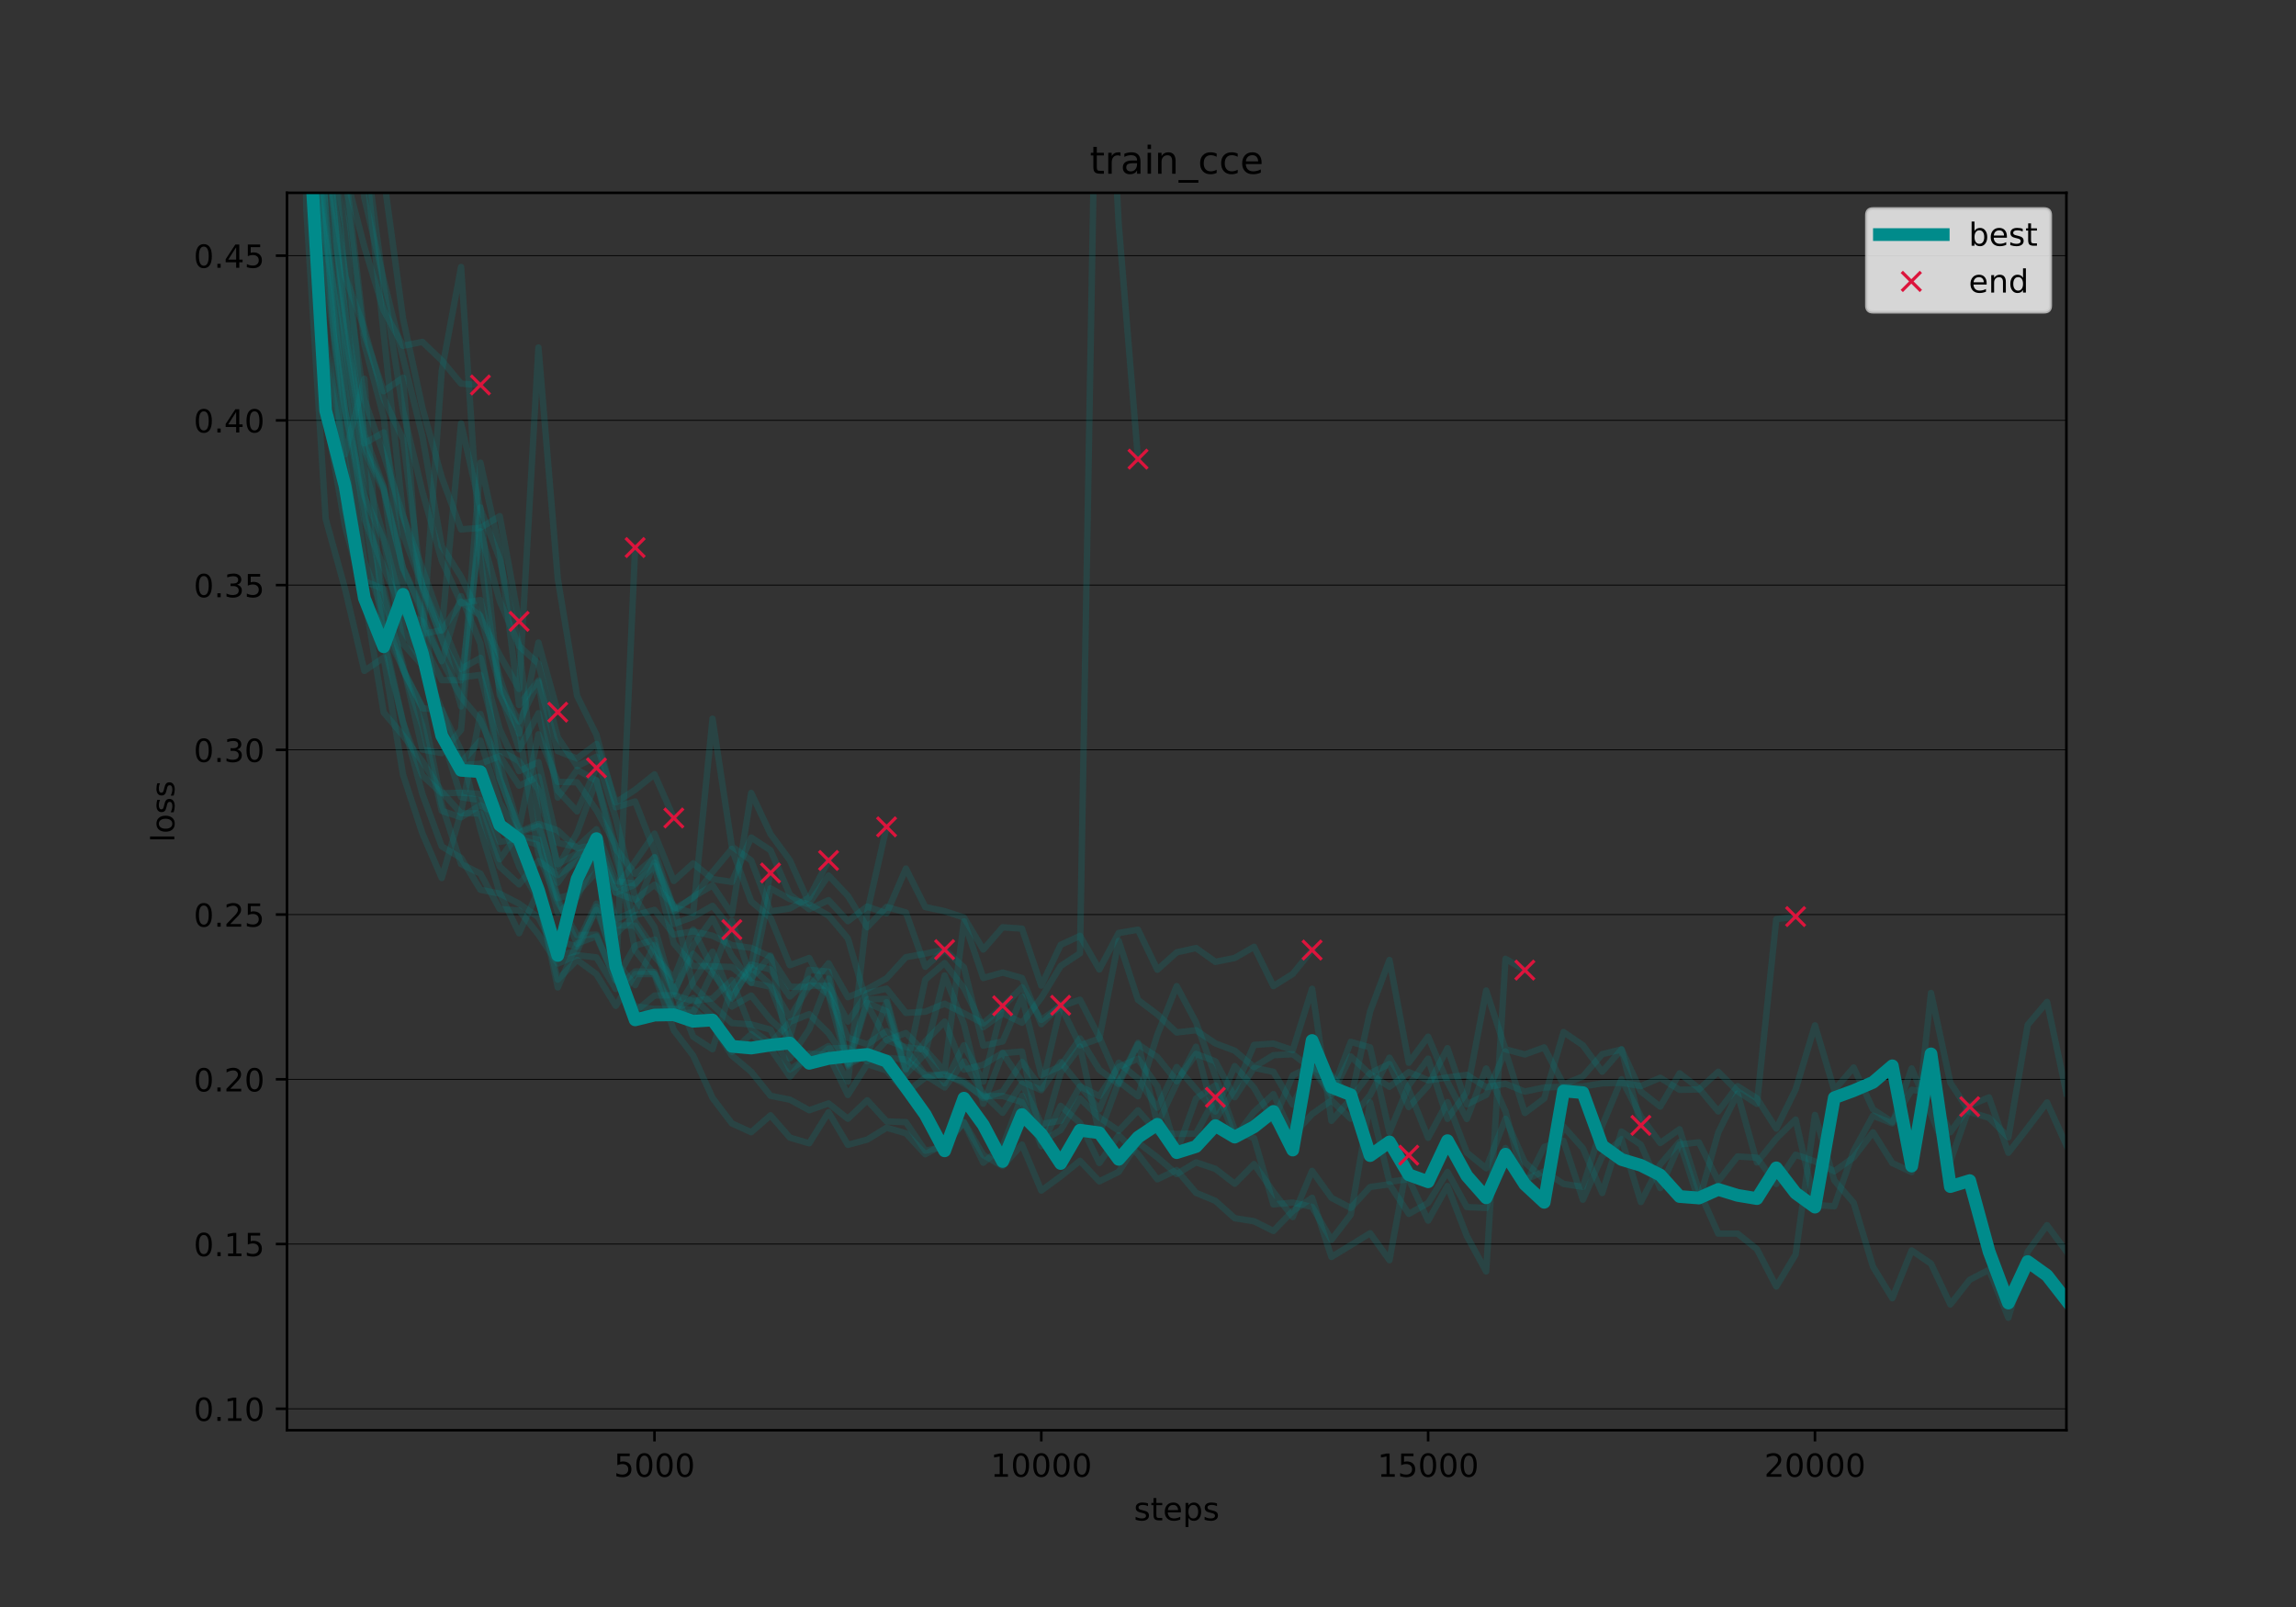 <?xml version="1.0" encoding="utf-8" standalone="no"?>
<!DOCTYPE svg PUBLIC "-//W3C//DTD SVG 1.1//EN"
  "http://www.w3.org/Graphics/SVG/1.1/DTD/svg11.dtd">
<!-- Created with matplotlib (https://matplotlib.org/) -->
<svg height="504pt" version="1.1" viewBox="0 0 720 504" width="720pt" xmlns="http://www.w3.org/2000/svg" xmlns:xlink="http://www.w3.org/1999/xlink">
 <rect x="0" y="0" width="720" height="504" fill="#333333" stroke="none"/>
 <defs>
  <style type="text/css">
*{stroke-linecap:butt;stroke-linejoin:round;}
  </style>
 </defs>
 <g id="figure_1">
  <g id="patch_1">
   <path d="M 0 504 
L 720 504 
L 720 0 
L 0 0 
z
" style="fill:none;"/>
  </g>
  <g id="axes_1">
   <g id="patch_2">
    <path d="M 90 448.56 
L 648 448.56 
L 648 60.48 
L 90 60.48 
z
" style="fill:none;"/>
   </g>
   <g id="matplotlib.axis_1">
    <g id="xtick_1">
     <g id="line2d_1">
      <defs>
       <path d="M 0 0 
L 0 3.5 
" id="mb1df49aee3" style="stroke:#000000;stroke-width:0.8;"/>
      </defs>
      <g>
       <use style="stroke:#000000;stroke-width:0.8;" x="205.239" xlink:href="#mb1df49aee3" y="448.56"/>
      </g>
     </g>
     <g id="text_1">
      <!-- 5000 -->
      <defs>
       <path d="M 10.797 72.906 
L 49.516 72.906 
L 49.516 64.594 
L 19.828 64.594 
L 19.828 46.734 
Q 21.969 47.469 24.109 47.828 
Q 26.266 48.188 28.422 48.188 
Q 40.625 48.188 47.75 41.5 
Q 54.891 34.812 54.891 23.391 
Q 54.891 11.625 47.562 5.094 
Q 40.234 -1.422 26.906 -1.422 
Q 22.312 -1.422 17.547 -0.641 
Q 12.797 0.141 7.719 1.703 
L 7.719 11.625 
Q 12.109 9.234 16.797 8.062 
Q 21.484 6.891 26.703 6.891 
Q 35.156 6.891 40.078 11.328 
Q 45.016 15.766 45.016 23.391 
Q 45.016 31 40.078 35.438 
Q 35.156 39.891 26.703 39.891 
Q 22.75 39.891 18.812 39.016 
Q 14.891 38.141 10.797 36.281 
z
" id="DejaVuSans-53"/>
       <path d="M 31.781 66.406 
Q 24.172 66.406 20.328 58.906 
Q 16.5 51.422 16.5 36.375 
Q 16.5 21.391 20.328 13.891 
Q 24.172 6.391 31.781 6.391 
Q 39.453 6.391 43.281 13.891 
Q 47.125 21.391 47.125 36.375 
Q 47.125 51.422 43.281 58.906 
Q 39.453 66.406 31.781 66.406 
z
M 31.781 74.219 
Q 44.047 74.219 50.516 64.516 
Q 56.984 54.828 56.984 36.375 
Q 56.984 17.969 50.516 8.266 
Q 44.047 -1.422 31.781 -1.422 
Q 19.531 -1.422 13.062 8.266 
Q 6.594 17.969 6.594 36.375 
Q 6.594 54.828 13.062 64.516 
Q 19.531 74.219 31.781 74.219 
z
" id="DejaVuSans-48"/>
      </defs>
      <g transform="translate(192.514 463.158)scale(0.1 -0.1)">
       <use xlink:href="#DejaVuSans-53"/>
       <use x="63.623" xlink:href="#DejaVuSans-48"/>
       <use x="127.246" xlink:href="#DejaVuSans-48"/>
       <use x="190.869" xlink:href="#DejaVuSans-48"/>
      </g>
     </g>
    </g>
    <g id="xtick_2">
     <g id="line2d_2">
      <g>
       <use style="stroke:#000000;stroke-width:0.8;" x="326.543" xlink:href="#mb1df49aee3" y="448.56"/>
      </g>
     </g>
     <g id="text_2">
      <!-- 10000 -->
      <defs>
       <path d="M 12.406 8.297 
L 28.516 8.297 
L 28.516 63.922 
L 10.984 60.406 
L 10.984 69.391 
L 28.422 72.906 
L 38.281 72.906 
L 38.281 8.297 
L 54.391 8.297 
L 54.391 0 
L 12.406 0 
z
" id="DejaVuSans-49"/>
      </defs>
      <g transform="translate(310.637 463.158)scale(0.1 -0.1)">
       <use xlink:href="#DejaVuSans-49"/>
       <use x="63.623" xlink:href="#DejaVuSans-48"/>
       <use x="127.246" xlink:href="#DejaVuSans-48"/>
       <use x="190.869" xlink:href="#DejaVuSans-48"/>
       <use x="254.492" xlink:href="#DejaVuSans-48"/>
      </g>
     </g>
    </g>
    <g id="xtick_3">
     <g id="line2d_3">
      <g>
       <use style="stroke:#000000;stroke-width:0.8;" x="447.848" xlink:href="#mb1df49aee3" y="448.56"/>
      </g>
     </g>
     <g id="text_3">
      <!-- 15000 -->
      <g transform="translate(431.942 463.158)scale(0.1 -0.1)">
       <use xlink:href="#DejaVuSans-49"/>
       <use x="63.623" xlink:href="#DejaVuSans-53"/>
       <use x="127.246" xlink:href="#DejaVuSans-48"/>
       <use x="190.869" xlink:href="#DejaVuSans-48"/>
       <use x="254.492" xlink:href="#DejaVuSans-48"/>
      </g>
     </g>
    </g>
    <g id="xtick_4">
     <g id="line2d_4">
      <g>
       <use style="stroke:#000000;stroke-width:0.8;" x="569.152" xlink:href="#mb1df49aee3" y="448.56"/>
      </g>
     </g>
     <g id="text_4">
      <!-- 20000 -->
      <defs>
       <path d="M 19.188 8.297 
L 53.609 8.297 
L 53.609 0 
L 7.328 0 
L 7.328 8.297 
Q 12.938 14.109 22.625 23.891 
Q 32.328 33.688 34.812 36.531 
Q 39.547 41.844 41.422 45.531 
Q 43.312 49.219 43.312 52.781 
Q 43.312 58.594 39.234 62.25 
Q 35.156 65.922 28.609 65.922 
Q 23.969 65.922 18.812 64.312 
Q 13.672 62.703 7.812 59.422 
L 7.812 69.391 
Q 13.766 71.781 18.938 73 
Q 24.125 74.219 28.422 74.219 
Q 39.75 74.219 46.484 68.547 
Q 53.219 62.891 53.219 53.422 
Q 53.219 48.922 51.531 44.891 
Q 49.859 40.875 45.406 35.406 
Q 44.188 33.984 37.641 27.219 
Q 31.109 20.453 19.188 8.297 
z
" id="DejaVuSans-50"/>
      </defs>
      <g transform="translate(553.246 463.158)scale(0.1 -0.1)">
       <use xlink:href="#DejaVuSans-50"/>
       <use x="63.623" xlink:href="#DejaVuSans-48"/>
       <use x="127.246" xlink:href="#DejaVuSans-48"/>
       <use x="190.869" xlink:href="#DejaVuSans-48"/>
       <use x="254.492" xlink:href="#DejaVuSans-48"/>
      </g>
     </g>
    </g>
    <g id="text_5">
     <!-- steps -->
     <defs>
      <path d="M 44.281 53.078 
L 44.281 44.578 
Q 40.484 46.531 36.375 47.5 
Q 32.281 48.484 27.875 48.484 
Q 21.188 48.484 17.844 46.438 
Q 14.5 44.391 14.5 40.281 
Q 14.5 37.156 16.891 35.375 
Q 19.281 33.594 26.516 31.984 
L 29.594 31.297 
Q 39.156 29.25 43.188 25.516 
Q 47.219 21.781 47.219 15.094 
Q 47.219 7.469 41.188 3.016 
Q 35.156 -1.422 24.609 -1.422 
Q 20.219 -1.422 15.453 -0.562 
Q 10.688 0.297 5.422 2 
L 5.422 11.281 
Q 10.406 8.688 15.234 7.391 
Q 20.062 6.109 24.812 6.109 
Q 31.156 6.109 34.562 8.281 
Q 37.984 10.453 37.984 14.406 
Q 37.984 18.062 35.516 20.016 
Q 33.062 21.969 24.703 23.781 
L 21.578 24.516 
Q 13.234 26.266 9.516 29.906 
Q 5.812 33.547 5.812 39.891 
Q 5.812 47.609 11.281 51.797 
Q 16.75 56 26.812 56 
Q 31.781 56 36.172 55.266 
Q 40.578 54.547 44.281 53.078 
z
" id="DejaVuSans-115"/>
      <path d="M 18.312 70.219 
L 18.312 54.688 
L 36.812 54.688 
L 36.812 47.703 
L 18.312 47.703 
L 18.312 18.016 
Q 18.312 11.328 20.141 9.422 
Q 21.969 7.516 27.594 7.516 
L 36.812 7.516 
L 36.812 0 
L 27.594 0 
Q 17.188 0 13.234 3.875 
Q 9.281 7.766 9.281 18.016 
L 9.281 47.703 
L 2.688 47.703 
L 2.688 54.688 
L 9.281 54.688 
L 9.281 70.219 
z
" id="DejaVuSans-116"/>
      <path d="M 56.203 29.594 
L 56.203 25.203 
L 14.891 25.203 
Q 15.484 15.922 20.484 11.062 
Q 25.484 6.203 34.422 6.203 
Q 39.594 6.203 44.453 7.469 
Q 49.312 8.734 54.109 11.281 
L 54.109 2.781 
Q 49.266 0.734 44.188 -0.344 
Q 39.109 -1.422 33.891 -1.422 
Q 20.797 -1.422 13.156 6.188 
Q 5.516 13.812 5.516 26.812 
Q 5.516 40.234 12.766 48.109 
Q 20.016 56 32.328 56 
Q 43.359 56 49.781 48.891 
Q 56.203 41.797 56.203 29.594 
z
M 47.219 32.234 
Q 47.125 39.594 43.094 43.984 
Q 39.062 48.391 32.422 48.391 
Q 24.906 48.391 20.391 44.141 
Q 15.875 39.891 15.188 32.172 
z
" id="DejaVuSans-101"/>
      <path d="M 18.109 8.203 
L 18.109 -20.797 
L 9.078 -20.797 
L 9.078 54.688 
L 18.109 54.688 
L 18.109 46.391 
Q 20.953 51.266 25.266 53.625 
Q 29.594 56 35.594 56 
Q 45.562 56 51.781 48.094 
Q 58.016 40.188 58.016 27.297 
Q 58.016 14.406 51.781 6.484 
Q 45.562 -1.422 35.594 -1.422 
Q 29.594 -1.422 25.266 0.953 
Q 20.953 3.328 18.109 8.203 
z
M 48.688 27.297 
Q 48.688 37.203 44.609 42.844 
Q 40.531 48.484 33.406 48.484 
Q 26.266 48.484 22.188 42.844 
Q 18.109 37.203 18.109 27.297 
Q 18.109 17.391 22.188 11.75 
Q 26.266 6.109 33.406 6.109 
Q 40.531 6.109 44.609 11.75 
Q 48.688 17.391 48.688 27.297 
z
" id="DejaVuSans-112"/>
     </defs>
     <g transform="translate(355.58 476.837)scale(0.1 -0.1)">
      <use xlink:href="#DejaVuSans-115"/>
      <use x="52.1" xlink:href="#DejaVuSans-116"/>
      <use x="91.309" xlink:href="#DejaVuSans-101"/>
      <use x="152.832" xlink:href="#DejaVuSans-112"/>
      <use x="216.309" xlink:href="#DejaVuSans-115"/>
     </g>
    </g>
   </g>
   <g id="matplotlib.axis_2">
    <g id="ytick_1">
     <g id="line2d_5">
      <path clip-path="url(#p9e7580be5f)" d="M 90 441.831 
L 648 441.831 
" style="fill:none;stroke:#000000;stroke-linecap:square;stroke-width:0.25;"/>
     </g>
     <g id="line2d_6">
      <defs>
       <path d="M 0 0 
L -3.5 0 
" id="mb78d040e56" style="stroke:#000000;stroke-width:0.8;"/>
      </defs>
      <g>
       <use style="stroke:#000000;stroke-width:0.8;" x="90" xlink:href="#mb78d040e56" y="441.831"/>
      </g>
     </g>
     <g id="text_6">
      <!-- 0.10 -->
      <defs>
       <path d="M 10.688 12.406 
L 21 12.406 
L 21 0 
L 10.688 0 
z
" id="DejaVuSans-46"/>
      </defs>
      <g transform="translate(60.734 445.63)scale(0.1 -0.1)">
       <use xlink:href="#DejaVuSans-48"/>
       <use x="63.623" xlink:href="#DejaVuSans-46"/>
       <use x="95.41" xlink:href="#DejaVuSans-49"/>
       <use x="159.033" xlink:href="#DejaVuSans-48"/>
      </g>
     </g>
    </g>
    <g id="ytick_2">
     <g id="line2d_7">
      <path clip-path="url(#p9e7580be5f)" d="M 90 390.166 
L 648 390.166 
" style="fill:none;stroke:#000000;stroke-linecap:square;stroke-width:0.25;"/>
     </g>
     <g id="line2d_8">
      <g>
       <use style="stroke:#000000;stroke-width:0.8;" x="90" xlink:href="#mb78d040e56" y="390.166"/>
      </g>
     </g>
     <g id="text_7">
      <!-- 0.15 -->
      <g transform="translate(60.734 393.965)scale(0.1 -0.1)">
       <use xlink:href="#DejaVuSans-48"/>
       <use x="63.623" xlink:href="#DejaVuSans-46"/>
       <use x="95.41" xlink:href="#DejaVuSans-49"/>
       <use x="159.033" xlink:href="#DejaVuSans-53"/>
      </g>
     </g>
    </g>
    <g id="ytick_3">
     <g id="line2d_9">
      <path clip-path="url(#p9e7580be5f)" d="M 90 338.501 
L 648 338.501 
" style="fill:none;stroke:#000000;stroke-linecap:square;stroke-width:0.25;"/>
     </g>
     <g id="line2d_10">
      <g>
       <use style="stroke:#000000;stroke-width:0.8;" x="90" xlink:href="#mb78d040e56" y="338.501"/>
      </g>
     </g>
     <g id="text_8">
      <!-- 0.20 -->
      <g transform="translate(60.734 342.3)scale(0.1 -0.1)">
       <use xlink:href="#DejaVuSans-48"/>
       <use x="63.623" xlink:href="#DejaVuSans-46"/>
       <use x="95.41" xlink:href="#DejaVuSans-50"/>
       <use x="159.033" xlink:href="#DejaVuSans-48"/>
      </g>
     </g>
    </g>
    <g id="ytick_4">
     <g id="line2d_11">
      <path clip-path="url(#p9e7580be5f)" d="M 90 286.836 
L 648 286.836 
" style="fill:none;stroke:#000000;stroke-linecap:square;stroke-width:0.25;"/>
     </g>
     <g id="line2d_12">
      <g>
       <use style="stroke:#000000;stroke-width:0.8;" x="90" xlink:href="#mb78d040e56" y="286.836"/>
      </g>
     </g>
     <g id="text_9">
      <!-- 0.25 -->
      <g transform="translate(60.734 290.636)scale(0.1 -0.1)">
       <use xlink:href="#DejaVuSans-48"/>
       <use x="63.623" xlink:href="#DejaVuSans-46"/>
       <use x="95.41" xlink:href="#DejaVuSans-50"/>
       <use x="159.033" xlink:href="#DejaVuSans-53"/>
      </g>
     </g>
    </g>
    <g id="ytick_5">
     <g id="line2d_13">
      <path clip-path="url(#p9e7580be5f)" d="M 90 235.171 
L 648 235.171 
" style="fill:none;stroke:#000000;stroke-linecap:square;stroke-width:0.25;"/>
     </g>
     <g id="line2d_14">
      <g>
       <use style="stroke:#000000;stroke-width:0.8;" x="90" xlink:href="#mb78d040e56" y="235.171"/>
      </g>
     </g>
     <g id="text_10">
      <!-- 0.30 -->
      <defs>
       <path d="M 40.578 39.312 
Q 47.656 37.797 51.625 33 
Q 55.609 28.219 55.609 21.188 
Q 55.609 10.406 48.188 4.484 
Q 40.766 -1.422 27.094 -1.422 
Q 22.516 -1.422 17.656 -0.516 
Q 12.797 0.391 7.625 2.203 
L 7.625 11.719 
Q 11.719 9.328 16.594 8.109 
Q 21.484 6.891 26.812 6.891 
Q 36.078 6.891 40.938 10.547 
Q 45.797 14.203 45.797 21.188 
Q 45.797 27.641 41.281 31.266 
Q 36.766 34.906 28.719 34.906 
L 20.219 34.906 
L 20.219 43.016 
L 29.109 43.016 
Q 36.375 43.016 40.234 45.922 
Q 44.094 48.828 44.094 54.297 
Q 44.094 59.906 40.109 62.906 
Q 36.141 65.922 28.719 65.922 
Q 24.656 65.922 20.016 65.031 
Q 15.375 64.156 9.812 62.312 
L 9.812 71.094 
Q 15.438 72.656 20.344 73.438 
Q 25.25 74.219 29.594 74.219 
Q 40.828 74.219 47.359 69.109 
Q 53.906 64.016 53.906 55.328 
Q 53.906 49.266 50.438 45.094 
Q 46.969 40.922 40.578 39.312 
z
" id="DejaVuSans-51"/>
      </defs>
      <g transform="translate(60.734 238.971)scale(0.1 -0.1)">
       <use xlink:href="#DejaVuSans-48"/>
       <use x="63.623" xlink:href="#DejaVuSans-46"/>
       <use x="95.41" xlink:href="#DejaVuSans-51"/>
       <use x="159.033" xlink:href="#DejaVuSans-48"/>
      </g>
     </g>
    </g>
    <g id="ytick_6">
     <g id="line2d_15">
      <path clip-path="url(#p9e7580be5f)" d="M 90 183.507 
L 648 183.507 
" style="fill:none;stroke:#000000;stroke-linecap:square;stroke-width:0.25;"/>
     </g>
     <g id="line2d_16">
      <g>
       <use style="stroke:#000000;stroke-width:0.8;" x="90" xlink:href="#mb78d040e56" y="183.507"/>
      </g>
     </g>
     <g id="text_11">
      <!-- 0.35 -->
      <g transform="translate(60.734 187.306)scale(0.1 -0.1)">
       <use xlink:href="#DejaVuSans-48"/>
       <use x="63.623" xlink:href="#DejaVuSans-46"/>
       <use x="95.41" xlink:href="#DejaVuSans-51"/>
       <use x="159.033" xlink:href="#DejaVuSans-53"/>
      </g>
     </g>
    </g>
    <g id="ytick_7">
     <g id="line2d_17">
      <path clip-path="url(#p9e7580be5f)" d="M 90 131.842 
L 648 131.842 
" style="fill:none;stroke:#000000;stroke-linecap:square;stroke-width:0.25;"/>
     </g>
     <g id="line2d_18">
      <g>
       <use style="stroke:#000000;stroke-width:0.8;" x="90" xlink:href="#mb78d040e56" y="131.842"/>
      </g>
     </g>
     <g id="text_12">
      <!-- 0.40 -->
      <defs>
       <path d="M 37.797 64.312 
L 12.891 25.391 
L 37.797 25.391 
z
M 35.203 72.906 
L 47.609 72.906 
L 47.609 25.391 
L 58.016 25.391 
L 58.016 17.188 
L 47.609 17.188 
L 47.609 0 
L 37.797 0 
L 37.797 17.188 
L 4.891 17.188 
L 4.891 26.703 
z
" id="DejaVuSans-52"/>
      </defs>
      <g transform="translate(60.734 135.641)scale(0.1 -0.1)">
       <use xlink:href="#DejaVuSans-48"/>
       <use x="63.623" xlink:href="#DejaVuSans-46"/>
       <use x="95.41" xlink:href="#DejaVuSans-52"/>
       <use x="159.033" xlink:href="#DejaVuSans-48"/>
      </g>
     </g>
    </g>
    <g id="ytick_8">
     <g id="line2d_19">
      <path clip-path="url(#p9e7580be5f)" d="M 90 80.177 
L 648 80.177 
" style="fill:none;stroke:#000000;stroke-linecap:square;stroke-width:0.25;"/>
     </g>
     <g id="line2d_20">
      <g>
       <use style="stroke:#000000;stroke-width:0.8;" x="90" xlink:href="#mb78d040e56" y="80.177"/>
      </g>
     </g>
     <g id="text_13">
      <!-- 0.45 -->
      <g transform="translate(60.734 83.976)scale(0.1 -0.1)">
       <use xlink:href="#DejaVuSans-48"/>
       <use x="63.623" xlink:href="#DejaVuSans-46"/>
       <use x="95.41" xlink:href="#DejaVuSans-52"/>
       <use x="159.033" xlink:href="#DejaVuSans-53"/>
      </g>
     </g>
    </g>
    <g id="text_14">
     <!-- loss -->
     <defs>
      <path d="M 9.422 75.984 
L 18.406 75.984 
L 18.406 0 
L 9.422 0 
z
" id="DejaVuSans-108"/>
      <path d="M 30.609 48.391 
Q 23.391 48.391 19.188 42.75 
Q 14.984 37.109 14.984 27.297 
Q 14.984 17.484 19.156 11.844 
Q 23.344 6.203 30.609 6.203 
Q 37.797 6.203 41.984 11.859 
Q 46.188 17.531 46.188 27.297 
Q 46.188 37.016 41.984 42.703 
Q 37.797 48.391 30.609 48.391 
z
M 30.609 56 
Q 42.328 56 49.016 48.375 
Q 55.719 40.766 55.719 27.297 
Q 55.719 13.875 49.016 6.219 
Q 42.328 -1.422 30.609 -1.422 
Q 18.844 -1.422 12.172 6.219 
Q 5.516 13.875 5.516 27.297 
Q 5.516 40.766 12.172 48.375 
Q 18.844 56 30.609 56 
z
" id="DejaVuSans-111"/>
     </defs>
     <g transform="translate(54.655 264.178)rotate(-90)scale(0.1 -0.1)">
      <use xlink:href="#DejaVuSans-108"/>
      <use x="27.783" xlink:href="#DejaVuSans-111"/>
      <use x="88.965" xlink:href="#DejaVuSans-115"/>
      <use x="141.064" xlink:href="#DejaVuSans-115"/>
     </g>
    </g>
   </g>
   <g id="line2d_21">
    <path clip-path="url(#p9e7580be5f)" style="fill:none;stroke:#008b8b;stroke-linecap:square;stroke-opacity:0.2;stroke-width:2;"/>
   </g>
   <g id="line2d_22">
    <path clip-path="url(#p9e7580be5f)" d="M 95.96 -1 
L 96.065 7.422 
L 102.13 87.909 
L 108.196 128.83 
L 114.261 160.19 
L 120.326 199.402 
L 126.391 226.606 
L 132.457 243.224 
L 138.522 248.78 
L 144.587 248.635 
L 150.652 248.976 
L 156.717 264.04 
L 162.783 263.034 
L 168.848 264.996 
L 174.913 281.699 
L 180.978 280.055 
L 187.043 273.442 
L 193.109 292.93 
L 199.174 287.042 
L 205.239 285.364 
L 211.304 293.088 
L 217.37 292.095 
L 223.435 293.473 
L 229.5 296.403 
L 235.565 297.292 
L 241.63 300.104 
L 247.696 309.447 
L 253.761 309.574 
L 259.826 302.104 
L 265.891 312.751 
L 271.957 310.189 
L 278.022 306.834 
L 284.087 300.202 
L 290.152 299.098 
L 296.217 297.837 
" style="fill:none;stroke:#008b8b;stroke-linecap:square;stroke-opacity:0.2;stroke-width:2;"/>
   </g>
   <g id="line2d_23">
    <path clip-path="url(#p9e7580be5f)" d="M 97.956 -1 
L 102.13 66.862 
L 108.196 104.526 
L 114.261 139.055 
L 120.326 135.603 
L 126.391 167.664 
L 132.457 183.683 
L 138.522 200.573 
L 144.587 212.454 
L 150.652 211.685 
L 156.717 235.352 
L 162.783 238.733 
L 168.848 247.718 
L 174.913 271.05 
L 180.978 267.645 
L 187.043 266.38 
L 193.109 280.015 
L 199.174 282.207 
L 205.239 277.461 
L 211.304 283.907 
L 217.37 309.323 
L 223.435 315.121 
L 229.5 320.858 
L 235.565 321.278 
L 241.63 322.916 
L 247.696 335.412 
L 253.761 331.454 
L 259.826 328.065 
L 265.891 339.231 
L 271.957 286.04 
L 278.022 259.321 
" style="fill:none;stroke:#008b8b;stroke-linecap:square;stroke-opacity:0.2;stroke-width:2;"/>
   </g>
   <g id="line2d_24">
    <path clip-path="url(#p9e7580be5f)" d="M 113.63 -1 
L 114.261 10.517 
L 120.326 55.473 
L 126.391 99.947 
L 132.457 127.874 
L 138.522 149.679 
L 144.587 166.035 
L 150.652 165.558 
L 156.717 161.885 
L 162.783 194.877 
" style="fill:none;stroke:#008b8b;stroke-linecap:square;stroke-opacity:0.2;stroke-width:2;"/>
   </g>
   <g id="line2d_25">
    <path clip-path="url(#p9e7580be5f)" d="M 130.994 -1 
L 132.457 7.844 
L 138.522 29.412 
" style="fill:none;stroke:#008b8b;stroke-linecap:square;stroke-opacity:0.2;stroke-width:2;"/>
   </g>
   <g id="line2d_26">
    <path clip-path="url(#p9e7580be5f)" d="M 100.033 -1 
L 102.13 38.46 
L 108.196 70.531 
L 114.261 139.558 
L 120.326 153.026 
L 126.391 178.091 
L 132.457 191.318 
L 138.522 230.483 
L 144.587 250.008 
L 150.652 250.966 
L 156.717 269.48 
L 162.783 261.083 
L 168.848 259.096 
L 174.913 276.837 
L 180.978 268.275 
L 187.043 263.224 
L 193.109 278.39 
L 199.174 270.265 
L 205.239 261.449 
L 211.304 276.293 
L 217.37 270.761 
L 223.435 275.683 
L 229.5 276.601 
L 235.565 262.667 
L 241.63 266.676 
L 247.696 280.591 
L 253.761 285.16 
L 259.826 282.317 
L 265.891 288.898 
L 271.957 284.33 
L 278.022 286.435 
L 284.087 272.403 
L 290.152 284.474 
L 296.217 285.774 
L 302.283 287.745 
L 308.348 297.801 
L 314.413 290.826 
L 320.478 291.241 
L 326.543 309.098 
L 332.609 296.338 
L 338.674 293.522 
L 344.739 304.06 
L 350.804 292.608 
L 356.87 291.583 
L 362.935 304.129 
L 369 298.687 
L 375.065 297.336 
L 381.13 301.663 
L 387.196 300.453 
L 393.261 296.95 
L 399.326 309.261 
L 405.391 305.45 
L 411.457 297.96 
" style="fill:none;stroke:#008b8b;stroke-linecap:square;stroke-opacity:0.2;stroke-width:2;"/>
   </g>
   <g id="line2d_27">
    <path clip-path="url(#p9e7580be5f)" d="M 95.551 -1 
L 96.065 34.348 
L 102.13 111.809 
L 108.196 144.461 
L 114.261 182.276 
L 120.326 184.766 
L 126.391 210.015 
L 132.457 221.691 
L 138.522 252.282 
L 144.587 270.969 
L 150.652 273.981 
L 156.717 285.117 
L 162.783 285.569 
L 168.848 293.088 
L 174.913 302.212 
L 180.978 299.576 
L 187.043 300.265 
L 193.109 310.16 
L 199.174 304.672 
L 205.239 304.831 
L 211.304 317.203 
L 217.37 313.012 
L 223.435 318.829 
L 229.5 329.937 
L 235.565 324.341 
L 241.63 328.872 
L 247.696 337.699 
L 253.761 330.414 
L 259.826 330.903 
L 265.891 343.42 
L 271.957 333.762 
L 278.022 335.715 
L 284.087 342.662 
L 290.152 337.961 
L 296.217 336.738 
L 302.283 339.771 
L 308.348 343.847 
L 314.413 343.723 
L 320.478 345.682 
L 326.543 358.136 
L 332.609 354.396 
L 338.674 344.478 
L 344.739 350.458 
L 350.804 354.636 
L 356.87 348.229 
L 362.935 355.109 
L 369 355.621 
L 375.065 355.557 
L 381.13 344.148 
" style="fill:none;stroke:#008b8b;stroke-linecap:square;stroke-opacity:0.2;stroke-width:2;"/>
   </g>
   <g id="line2d_28">
    <path clip-path="url(#p9e7580be5f)" d="M 99.279 -1 
L 102.13 43.379 
L 108.196 98.648 
L 114.261 141.287 
L 120.326 153.921 
L 126.391 178.322 
L 132.457 192.537 
L 138.522 207.378 
L 144.587 186.976 
L 150.652 201.9 
L 156.717 243.905 
L 162.783 260.827 
L 168.848 258.411 
L 174.913 260.448 
L 180.978 266.066 
L 187.043 264.839 
L 193.109 305.431 
L 199.174 315.618 
L 205.239 316.438 
L 211.304 316.468 
L 217.37 316.717 
L 223.435 321.489 
L 229.5 331.025 
L 235.565 336.137 
L 241.63 343.672 
L 247.696 344.877 
L 253.761 348.204 
L 259.826 346.058 
L 265.891 350.879 
L 271.957 345.073 
L 278.022 351.697 
L 284.087 351.945 
L 290.152 360.895 
L 296.217 359.611 
L 302.283 351.868 
L 308.348 362.273 
L 314.413 365.723 
L 320.478 358.972 
L 326.543 373.397 
L 332.609 368.954 
L 338.674 364.052 
L 344.739 370.507 
L 350.804 367.529 
L 356.87 358.321 
L 362.935 362.97 
L 369 368.225 
L 375.065 364.541 
L 381.13 366.582 
L 387.196 371.254 
L 393.261 365.088 
L 399.326 373.842 
L 405.391 381.691 
L 411.457 367.215 
L 417.522 375.675 
L 423.587 378.832 
L 429.652 372.265 
L 435.717 371.424 
L 441.783 380.717 
L 447.848 377.274 
L 453.913 367.55 
L 459.978 378.57 
L 466.043 378.843 
L 472.109 360.046 
L 478.174 370.037 
L 484.239 367.38 
L 490.304 371.304 
L 496.37 372.252 
L 502.435 353.039 
L 508.5 338.498 
L 514.565 350.195 
L 520.63 358.483 
L 526.696 354.168 
L 532.761 373.376 
L 538.826 386.905 
L 544.891 386.895 
L 550.957 391.777 
L 557.022 403.495 
L 563.087 393.443 
L 569.152 349.677 
L 575.217 370.192 
L 581.283 377.212 
L 587.348 397.264 
L 593.413 407.169 
L 599.478 392.171 
L 605.543 396.317 
L 611.609 409.099 
L 617.674 401.369 
L 623.739 398.251 
L 629.804 413.28 
L 635.87 392.551 
L 641.935 384.255 
L 648 392.476 
" style="fill:none;stroke:#008b8b;stroke-linecap:square;stroke-opacity:0.2;stroke-width:2;"/>
   </g>
   <g id="line2d_29">
    <path clip-path="url(#p9e7580be5f)" d="M 101.858 -1 
L 102.13 3.597 
L 108.196 52.683 
L 114.261 104.918 
L 120.326 122.7 
L 126.391 118.421 
L 132.457 198.836 
L 138.522 197.621 
L 144.587 132.771 
L 150.652 159.621 
L 156.717 175.302 
L 162.783 202.516 
L 168.848 256.706 
L 174.913 281.767 
L 180.978 296.047 
L 187.043 283.416 
L 193.109 304.246 
L 199.174 317.241 
L 205.239 312.236 
L 211.304 312.104 
L 217.37 313.977 
L 223.435 313.122 
L 229.5 307.359 
L 235.565 322.824 
L 241.63 327.248 
L 247.696 320.491 
L 253.761 318.052 
L 259.826 324.046 
L 265.891 333.247 
L 271.957 331.051 
L 278.022 331.741 
L 284.087 332.295 
L 290.152 337.219 
L 296.217 341.055 
L 302.283 332.912 
L 308.348 343.08 
L 314.413 348.995 
L 320.478 339.847 
L 326.543 352.516 
L 332.609 351.516 
L 338.674 340.686 
L 344.739 343.751 
L 350.804 334.593 
L 356.87 332.049 
L 362.935 340.673 
L 369 361.288 
L 375.065 344.539 
L 381.13 340.388 
L 387.196 356.856 
L 393.261 348.731 
L 399.326 343.155 
L 405.391 356.122 
L 411.457 349.4 
L 417.522 345.112 
L 423.587 350.874 
L 429.652 343.457 
L 435.717 331.716 
L 441.783 341.86 
L 447.848 356.855 
L 453.913 345.649 
L 459.978 361.486 
L 466.043 366.414 
L 472.109 350.875 
L 478.174 364.571 
L 484.239 369.887 
L 490.304 353.314 
L 496.37 360.111 
L 502.435 374.155 
L 508.5 354.893 
L 514.565 359.029 
L 520.63 372.63 
L 526.696 358.93 
L 532.761 358.271 
L 538.826 370.416 
L 544.891 362.691 
L 550.957 363.094 
L 557.022 371.328 
L 563.087 362.151 
L 569.152 364.239 
L 575.217 367.347 
L 581.283 362.981 
L 587.348 355.125 
L 593.413 364.772 
L 599.478 367.595 
L 605.543 311.425 
L 611.609 339.589 
L 617.674 348.746 
L 623.739 350.572 
L 629.804 356.696 
L 635.87 321.425 
L 641.935 314.228 
L 648 342.85 
" style="fill:none;stroke:#008b8b;stroke-linecap:square;stroke-opacity:0.2;stroke-width:2;"/>
   </g>
   <g id="line2d_30">
    <path clip-path="url(#p9e7580be5f)" d="M 95.756 -1 
L 96.065 21.777 
L 102.13 107.641 
L 108.196 142.558 
L 114.261 118.806 
L 120.326 201.699 
L 126.391 226.531 
L 132.457 249.065 
L 138.522 265.443 
L 144.587 269.086 
L 150.652 279.063 
L 156.717 280.265 
L 162.783 283.431 
L 168.848 287.687 
L 174.913 299.56 
L 180.978 298.357 
L 187.043 284.353 
L 193.109 290.225 
L 199.174 290.311 
L 205.239 299.975 
L 211.304 306.801 
L 217.37 291.523 
L 223.435 303.766 
L 229.5 315.681 
L 235.565 312.243 
L 241.63 319.812 
L 247.696 325.331 
L 253.761 304.157 
L 259.826 304.754 
L 265.891 333.584 
L 271.957 313.41 
L 278.022 313.267 
L 284.087 335.576 
L 290.152 307.258 
L 296.217 302.048 
L 302.283 309.92 
L 308.348 322.154 
L 314.413 317.79 
L 320.478 320.764 
L 326.543 312.939 
L 332.609 302.987 
L 338.674 298.963 
L 343.937 -1 
M 347.112 -1 
L 350.804 70.185 
L 356.87 143.998 
" style="fill:none;stroke:#008b8b;stroke-linecap:square;stroke-opacity:0.2;stroke-width:2;"/>
   </g>
   <g id="line2d_31">
    <path clip-path="url(#p9e7580be5f)" d="M 96.536 -1 
L 102.13 65.734 
L 108.196 160.21 
L 114.261 186.742 
L 120.326 223.45 
L 126.391 230.645 
L 132.457 238.844 
L 138.522 248.314 
L 144.587 255.051 
L 150.652 255.132 
L 156.717 271.764 
L 162.783 277.376 
L 168.848 270.006 
L 174.913 274.456 
L 180.978 270.24 
L 187.043 265.491 
L 193.109 279.971 
L 199.174 277.45 
L 205.239 268.761 
L 211.304 289.778 
L 217.37 287.561 
L 223.435 284.099 
L 229.5 291.549 
" style="fill:none;stroke:#008b8b;stroke-linecap:square;stroke-opacity:0.2;stroke-width:2;"/>
   </g>
   <g id="line2d_32">
    <path clip-path="url(#p9e7580be5f)" d="M 96.372 -1 
L 102.13 81.715 
L 108.196 133.014 
L 114.261 175.852 
L 120.326 192.592 
L 126.391 209.994 
L 132.457 222.131 
L 138.522 222.658 
L 144.587 235.455 
L 150.652 260.054 
L 156.717 280.071 
L 162.783 292.692 
L 168.848 279.29 
L 174.913 295.182 
L 180.978 296.844 
L 187.043 285.341 
L 193.109 301.657 
L 199.174 308.971 
L 205.239 296.354 
L 211.304 309.915 
L 217.37 325.137 
L 223.435 329.081 
L 229.5 309.342 
L 235.565 302.533 
L 241.63 273.786 
" style="fill:none;stroke:#008b8b;stroke-linecap:square;stroke-opacity:0.2;stroke-width:2;"/>
   </g>
   <g id="line2d_33">
    <path clip-path="url(#p9e7580be5f)" d="M 97.619 -1 
L 102.13 46.803 
L 108.196 85.362 
L 114.261 125.309 
L 120.326 142.572 
L 126.391 161.874 
L 132.457 178.404 
L 138.522 195.324 
L 144.587 209.812 
L 150.652 206.319 
L 156.717 228.715 
L 162.783 241.84 
L 168.848 239.022 
L 174.913 264.347 
L 180.978 265.651 
L 187.043 260.069 
L 193.109 276.339 
L 199.174 277.077 
L 205.239 271.556 
L 211.304 295.875 
L 217.37 302.968 
L 223.435 303.044 
L 229.5 303.293 
L 235.565 308.302 
L 241.63 278.621 
L 247.696 281.966 
L 253.761 283.684 
L 259.826 287.144 
L 265.891 294.3 
L 271.957 315.052 
L 278.022 326.201 
L 284.087 328.445 
L 290.152 329.18 
L 296.217 335.979 
L 302.283 288.939 
L 308.348 306.718 
L 314.413 305.028 
L 320.478 306.734 
L 326.543 321.203 
L 332.609 315.281 
" style="fill:none;stroke:#008b8b;stroke-linecap:square;stroke-opacity:0.2;stroke-width:2;"/>
   </g>
   <g id="line2d_34">
    <path clip-path="url(#p9e7580be5f)" d="M 97.258 -1 
L 102.13 52.074 
L 108.196 97.706 
L 114.261 136.176 
L 120.326 152.749 
L 126.391 197.621 
L 132.457 207.885 
L 138.522 222.471 
L 144.587 239.966 
L 150.652 239.511 
L 156.717 237.129 
L 162.783 246.39 
L 168.848 243.625 
L 174.913 271.997 
L 180.978 261.14 
L 187.043 244.614 
L 193.109 266.189 
L 199.174 274.074 
L 205.239 268.939 
L 211.304 285.861 
L 217.37 281.302 
L 223.435 277.667 
L 229.5 286.692 
L 235.565 248.692 
L 241.63 261.564 
L 247.696 269.807 
L 253.761 283.323 
L 259.826 274.557 
L 265.891 280.978 
L 271.957 290.806 
L 278.022 284.433 
L 284.087 286.184 
L 290.152 303.218 
L 296.217 297.853 
L 302.283 303.392 
L 308.348 327.927 
L 314.413 326.631 
L 320.478 312.604 
L 326.543 337.147 
L 332.609 334.376 
L 338.674 325.682 
L 344.739 335.502 
L 350.804 340.018 
L 356.87 327.508 
L 362.935 331.524 
L 369 339.104 
L 375.065 330.525 
L 381.13 332.864 
L 387.196 344.123 
L 393.261 334.916 
L 399.326 336.144 
L 405.391 346.405 
L 411.457 334.786 
L 417.522 337.189 
L 423.587 344.563 
L 429.652 336.595 
L 435.717 333.697 
L 441.783 347.212 
L 447.848 340.5 
L 453.913 328.757 
L 459.978 346.353 
L 466.043 343.384 
L 472.109 329.733 
L 478.174 349.065 
L 484.239 344.531 
L 490.304 323.681 
L 496.37 327.822 
L 502.435 336.109 
L 508.5 329.109 
L 514.565 342.298 
L 520.63 347.06 
L 526.696 336.626 
L 532.761 341.307 
L 538.826 348.571 
L 544.891 340.651 
L 550.957 344.474 
L 557.022 353.981 
L 563.087 341.681 
L 569.152 321.579 
L 575.217 341.902 
L 581.283 334.792 
L 587.348 347.913 
L 593.413 351.903 
L 599.478 341.815 
L 605.543 342.624 
L 611.609 355.093 
L 617.674 346.729 
L 623.739 344.169 
L 629.804 361.531 
L 635.87 353.743 
L 641.935 345.753 
L 648 359.19 
" style="fill:none;stroke:#008b8b;stroke-linecap:square;stroke-opacity:0.2;stroke-width:2;"/>
   </g>
   <g id="line2d_35">
    <path clip-path="url(#p9e7580be5f)" style="fill:none;stroke:#008b8b;stroke-linecap:square;stroke-opacity:0.2;stroke-width:2;"/>
   </g>
   <g id="line2d_36">
    <path clip-path="url(#p9e7580be5f)" d="M 102.191 -1 
L 108.196 57.196 
L 114.261 107.929 
L 120.326 130.864 
L 126.391 183.686 
L 132.457 201.388 
L 138.522 213.33 
L 144.587 213.36 
L 150.652 166.626 
L 156.717 188.524 
L 162.783 202.588 
L 168.848 208.135 
L 174.913 231.243 
L 180.978 240.298 
L 187.043 237.317 
L 193.109 256.609 
L 199.174 281.687 
L 205.239 290.782 
L 211.304 311.792 
L 217.37 296.53 
L 223.435 288.071 
L 229.5 299.777 
L 235.565 308.142 
L 241.63 309.499 
L 247.696 325 
L 253.761 334.396 
L 259.826 328.842 
L 265.891 328.67 
L 271.957 332.856 
L 278.022 326.199 
L 284.087 323.989 
L 290.152 330.21 
L 296.217 339.78 
L 302.283 327.821 
L 308.348 339.214 
L 314.413 315.437 
" style="fill:none;stroke:#008b8b;stroke-linecap:square;stroke-opacity:0.2;stroke-width:2;"/>
   </g>
   <g id="line2d_37">
    <path clip-path="url(#p9e7580be5f)" d="M 102.019 -1 
L 102.13 1.049 
L 108.196 54.129 
L 114.261 77.409 
L 120.326 97.349 
L 126.391 108.453 
L 132.457 107.216 
L 138.522 113.049 
L 144.587 120.326 
L 150.652 120.741 
" style="fill:none;stroke:#008b8b;stroke-linecap:square;stroke-opacity:0.2;stroke-width:2;"/>
   </g>
   <g id="line2d_38">
    <path clip-path="url(#p9e7580be5f)" d="M 95.746 -1 
L 96.065 26.775 
L 102.13 128.749 
L 108.196 152.393 
L 114.261 187.616 
L 120.326 202.843 
L 126.391 186.401 
L 132.457 204.953 
L 138.522 230.73 
L 144.587 241.592 
L 150.652 242.019 
L 156.717 258.762 
L 162.783 263.316 
L 168.848 279.196 
L 174.913 299.655 
L 180.978 275.689 
L 187.043 263.019 
L 193.109 303.138 
L 199.174 319.856 
L 205.239 318.366 
L 211.304 318.249 
L 217.37 320.296 
L 223.435 319.913 
L 229.5 328.147 
L 235.565 328.699 
L 241.63 327.77 
L 247.696 327.124 
L 253.761 333.477 
L 259.826 331.955 
L 265.891 331.271 
L 271.957 330.691 
L 278.022 332.822 
L 284.087 341.057 
L 290.152 349.549 
L 296.217 360.925 
L 302.283 344.425 
L 308.348 352.794 
L 314.413 364.263 
L 320.478 349.551 
L 326.543 355.684 
L 332.609 364.898 
L 338.674 354.46 
L 344.739 355.29 
L 350.804 363.595 
L 356.87 356.684 
L 362.935 352.611 
L 369 361.495 
L 375.065 359.587 
L 381.13 353.018 
L 387.196 356.62 
L 393.261 353.388 
L 399.326 348.575 
L 405.391 360.684 
L 411.457 326.334 
L 417.522 340.952 
L 423.587 343.352 
L 429.652 362.418 
L 435.717 358.133 
L 441.783 368.434 
L 447.848 370.632 
L 453.913 357.745 
L 459.978 368.771 
L 466.043 375.658 
L 472.109 361.99 
L 478.174 371.442 
L 484.239 377.07 
L 490.304 342.152 
L 496.37 342.681 
L 502.435 359.314 
L 508.5 363.655 
L 514.565 365.474 
L 520.63 368.52 
L 526.696 375.256 
L 532.761 375.728 
L 538.826 373.035 
L 544.891 374.901 
L 550.957 375.909 
L 557.022 366.28 
L 563.087 374.195 
L 569.152 378.58 
L 575.217 344.284 
L 581.283 342.055 
L 587.348 339.459 
L 593.413 334.275 
L 599.478 365.697 
L 605.543 330.531 
L 611.609 372.139 
L 617.674 370.276 
L 623.739 392.514 
L 629.804 408.673 
L 635.87 395.669 
L 641.935 400.018 
L 648 407.802 
" style="fill:none;stroke:#008b8b;stroke-linecap:square;stroke-opacity:0.2;stroke-width:2;"/>
   </g>
   <g id="line2d_39">
    <path clip-path="url(#p9e7580be5f)" d="M 95.531 -1 
L 96.065 43.015 
L 102.13 129.726 
L 108.196 165.084 
L 114.261 187.089 
L 120.326 197.635 
L 126.391 209.441 
L 132.457 227.657 
L 138.522 254.301 
L 144.587 256.336 
L 150.652 252.549 
L 156.717 255.813 
L 162.783 271.659 
L 168.848 282.356 
L 174.913 307.233 
L 180.978 301.065 
L 187.043 305.549 
L 193.109 315.465 
L 199.174 305.519 
L 205.239 305.469 
L 211.304 317.827 
L 217.37 307.956 
L 223.435 298.475 
L 229.5 313.215 
L 235.565 302.491 
L 241.63 304.073 
L 247.696 312.54 
L 253.761 306.927 
L 259.826 311.959 
L 265.891 334.39 
L 271.957 314.505 
L 278.022 317.184 
L 284.087 335.174 
L 290.152 326.623 
L 296.217 320.395 
L 302.283 335.479 
L 308.348 333.927 
L 314.413 330.199 
L 320.478 339.212 
L 326.543 341.911 
L 332.609 333.114 
L 338.674 340.508 
L 344.739 347.937 
L 350.804 333.296 
L 356.87 338.298 
L 362.935 347.427 
L 369 334.653 
L 375.065 341.595 
L 381.13 348.608 
L 387.196 334.372 
L 393.261 341.169 
L 399.326 351.714 
L 405.391 337.27 
L 411.457 334.286 
L 417.522 342.858 
L 423.587 326.756 
L 429.652 328.49 
L 435.717 355.116 
L 441.783 340.367 
L 447.848 332.02 
L 453.913 350.904 
L 459.978 342.625 
L 466.043 310.653 
L 472.109 329.088 
L 478.174 330.706 
L 484.239 328.495 
L 490.304 340.113 
L 496.37 337.611 
L 502.435 330.625 
L 508.5 329.122 
L 514.565 352.949 
" style="fill:none;stroke:#008b8b;stroke-linecap:square;stroke-opacity:0.2;stroke-width:2;"/>
   </g>
   <g id="line2d_40">
    <path clip-path="url(#p9e7580be5f)" d="M 106.032 -1 
L 108.196 21.239 
L 114.261 46.85 
L 120.326 104.765 
L 126.391 161.489 
L 132.457 183.77 
L 138.522 197.817 
L 144.587 188.705 
L 150.652 193.067 
L 156.717 215.255 
L 162.783 226.307 
L 168.848 213.969 
L 174.913 250.127 
L 180.978 241.427 
L 187.043 244.863 
L 193.109 268.964 
L 199.174 289.039 
L 205.239 297.697 
L 211.304 311.088 
L 217.37 299.154 
L 223.435 305.307 
L 229.5 312.815 
L 235.565 303.356 
L 241.63 308.854 
L 247.696 319.068 
L 253.761 309.165 
L 259.826 309.132 
L 265.891 320.409 
L 271.957 311.44 
L 278.022 310.062 
L 284.087 317.673 
L 290.152 317.289 
L 296.217 314.792 
L 302.283 317.806 
L 308.348 320.949 
L 314.413 315.733 
L 320.478 309.653 
L 326.543 319.88 
L 332.609 315.463 
L 338.674 327.87 
L 344.739 325.726 
L 350.804 295.085 
L 356.87 313.589 
L 362.935 318.15 
L 369 323.812 
L 375.065 323.103 
L 381.13 327.246 
L 387.196 329.528 
L 393.261 334.662 
L 399.326 330.932 
L 405.391 330.625 
L 411.457 335.192 
L 417.522 343.539 
L 423.587 331.333 
L 429.652 336.934 
L 435.717 340.854 
L 441.783 336.238 
L 447.848 338.811 
L 453.913 337.936 
L 459.978 337.102 
L 466.043 340.987 
L 472.109 339.889 
L 478.174 342.344 
L 484.239 341.063 
L 490.304 340.835 
L 496.37 340.75 
L 502.435 339.769 
L 508.5 339.578 
L 514.565 340.623 
L 520.63 338.026 
L 526.696 341.794 
L 532.761 341.666 
L 538.826 336.13 
L 544.891 342.258 
L 550.957 346.206 
L 557.022 288.262 
L 563.087 287.462 
" style="fill:none;stroke:#008b8b;stroke-linecap:square;stroke-opacity:0.2;stroke-width:2;"/>
   </g>
   <g id="line2d_41">
    <path clip-path="url(#p9e7580be5f)" d="M 100.82 -1 
L 102.13 23.562 
L 108.196 86.569 
L 114.261 103.012 
L 120.326 124.996 
L 126.391 137.719 
L 132.457 184.789 
L 138.522 200.074 
L 144.587 221.547 
L 150.652 145.101 
L 156.717 172.569 
L 162.783 221.105 
L 168.848 213.414 
L 174.913 235.556 
L 180.978 237.876 
L 187.043 233.323 
L 193.109 251.653 
L 199.174 247.698 
L 205.239 242.857 
L 211.304 256.54 
" style="fill:none;stroke:#008b8b;stroke-linecap:square;stroke-opacity:0.2;stroke-width:2;"/>
   </g>
   <g id="line2d_42">
    <path clip-path="url(#p9e7580be5f)" d="M 95.125 -1 
L 96.065 65.842 
L 102.13 162.719 
L 108.196 184.652 
L 114.261 210.405 
L 120.326 206.227 
L 126.391 242.996 
L 132.457 261.373 
L 138.522 275.367 
L 144.587 254.767 
L 150.652 223.911 
L 156.717 244.369 
L 162.783 259.793 
L 168.848 281.733 
L 174.913 309.68 
L 180.978 295.873 
L 187.043 293.669 
L 193.109 307.321 
L 199.174 296.647 
L 205.239 294.668 
L 211.304 317.977 
L 217.37 317.562 
L 223.435 304.785 
L 229.5 288.783 
L 235.565 306.853 
L 241.63 299.695 
L 247.696 331.955 
L 253.761 322.776 
L 259.826 306.934 
L 265.891 333.917 
L 271.957 330.84 
L 278.022 314.304 
L 284.087 336.909 
L 290.152 330.425 
L 296.217 305.937 
L 302.283 321.219 
L 308.348 346.169 
L 314.413 330.309 
L 320.478 329.784 
L 326.543 357.671 
L 332.609 336.488 
L 338.674 328.249 
L 344.739 355.65 
L 350.804 339.283 
L 356.87 327.05 
L 362.935 352.516 
L 369 339.786 
L 375.065 328.286 
L 381.13 351.135 
L 387.196 341.674 
L 393.261 327.712 
L 399.326 327.299 
L 405.391 329.364 
L 411.457 310.106 
L 417.522 351.527 
L 423.587 344.643 
L 429.652 317.219 
L 435.717 301.078 
L 441.783 333.312 
L 447.848 325.131 
L 453.913 339.356 
L 459.978 350.935 
L 466.043 335.103 
L 472.109 348.58 
L 478.174 371.849 
L 484.239 359.703 
L 490.304 357.796 
L 496.37 376.268 
L 502.435 362.662 
L 508.5 357.277 
L 514.565 376.985 
L 520.63 365.183 
L 526.696 358.137 
L 532.761 376.682 
L 538.826 355.18 
L 544.891 342.966 
L 550.957 364.578 
L 557.022 357.093 
L 563.087 351.107 
L 569.152 377.926 
L 575.217 378.309 
L 581.283 360.995 
L 587.348 349.9 
L 593.413 352.303 
L 599.478 335.071 
L 605.543 349.385 
L 611.609 364.186 
L 617.674 347.081 
" style="fill:none;stroke:#008b8b;stroke-linecap:square;stroke-opacity:0.2;stroke-width:2;"/>
   </g>
   <g id="line2d_43">
    <path clip-path="url(#p9e7580be5f)" d="M 97.78 -1 
L 102.13 69.054 
L 108.196 121.34 
L 114.261 162.781 
L 120.326 177.987 
L 126.391 192.034 
L 132.457 194.914 
L 138.522 207.136 
L 144.587 218.561 
L 150.652 225.868 
L 156.717 239.684 
L 162.783 259.658 
L 168.848 230.294 
L 174.913 245.206 
L 180.978 245.359 
L 187.043 254.132 
L 193.109 265.165 
L 199.174 298.102 
L 205.239 305.64 
L 211.304 323.125 
L 217.37 331.043 
L 223.435 344.332 
L 229.5 352.324 
L 235.565 355.088 
L 241.63 349.799 
L 247.696 356.788 
L 253.761 358.566 
L 259.826 348.832 
L 265.891 359.052 
L 271.957 357.416 
L 278.022 353.689 
L 284.087 355.429 
L 290.152 362.007 
L 296.217 358.685 
L 302.283 352.02 
L 308.348 364.658 
L 314.413 359.584 
L 320.478 343.674 
L 326.543 359.437 
L 332.609 346.834 
L 338.674 352.187 
L 344.739 364.765 
L 350.804 356.054 
L 356.87 361.991 
L 362.935 369.853 
L 369 366.955 
L 375.065 374.105 
L 381.13 376.621 
L 387.196 382.065 
L 393.261 383.024 
L 399.326 386.066 
L 405.391 379.809 
L 411.457 375.67 
L 417.522 394.211 
L 423.587 390.515 
L 429.652 386.773 
L 435.717 395.215 
L 441.783 362.297 
" style="fill:none;stroke:#008b8b;stroke-linecap:square;stroke-opacity:0.2;stroke-width:2;"/>
   </g>
   <g id="line2d_44">
    <path clip-path="url(#p9e7580be5f)" d="M 96.484 -1 
L 102.13 74.532 
L 108.196 128.706 
L 114.261 155.762 
L 120.326 169.465 
L 126.391 201.93 
L 132.457 208.662 
L 138.522 232.446 
L 144.587 239.211 
L 150.652 232.265 
L 156.717 251.695 
L 162.783 262.342 
L 168.848 263.286 
L 174.913 286.269 
L 180.978 281.336 
L 187.043 269.127 
L 193.109 288.332 
L 199.174 285.648 
L 205.239 270.503 
L 211.304 284.517 
L 217.37 286.336 
L 223.435 225.409 
L 229.5 265.472 
L 235.565 269.876 
L 241.63 285.844 
L 247.696 284.909 
L 253.761 281.538 
L 259.826 269.859 
" style="fill:none;stroke:#008b8b;stroke-linecap:square;stroke-opacity:0.2;stroke-width:2;"/>
   </g>
   <g id="line2d_45">
    <path clip-path="url(#p9e7580be5f)" d="M 107.232 -1 
L 108.196 7.47 
L 114.261 62.106 
L 120.326 87.754 
L 126.391 112.269 
L 132.457 136.788 
L 138.522 171.314 
L 144.587 180.901 
L 150.652 193.685 
L 156.717 205.438 
L 162.783 216.066 
L 168.848 108.986 
L 174.913 181.499 
L 180.978 218.27 
L 187.043 230.434 
L 193.109 253.208 
L 199.174 251.365 
L 205.239 266.901 
L 211.304 285.082 
L 217.37 281.63 
L 223.435 273.51 
L 229.5 266.224 
L 235.565 282.687 
L 241.63 287.839 
L 247.696 302.72 
L 253.761 300.468 
L 259.826 311.852 
L 265.891 325.466 
L 271.957 327.542 
L 278.022 323.363 
L 284.087 329.267 
L 290.152 337.066 
L 296.217 337.209 
L 302.283 339.129 
L 308.348 344.387 
L 314.413 342.356 
L 320.478 333.073 
L 326.543 341.365 
L 332.609 315.652 
L 338.674 313.531 
L 344.739 325.311 
L 350.804 339.184 
L 356.87 343.828 
L 362.935 324.499 
L 369 309.273 
L 375.065 320.641 
L 381.13 337.519 
L 387.196 354.398 
L 393.261 356.961 
L 399.326 377.732 
L 405.391 377.154 
L 411.457 378.52 
L 417.522 388.837 
L 423.587 380.933 
L 429.652 345.746 
L 435.717 370.638 
L 441.783 369.805 
L 447.848 382.825 
L 453.913 371.967 
L 459.978 387.619 
L 466.043 398.75 
L 472.109 300.716 
L 478.174 304.256 
" style="fill:none;stroke:#008b8b;stroke-linecap:square;stroke-opacity:0.2;stroke-width:2;"/>
   </g>
   <g id="line2d_46">
    <path clip-path="url(#p9e7580be5f)" d="M 110.74 -1 
L 114.261 44.326 
L 120.326 89.81 
L 126.391 128.929 
L 132.457 154.184 
L 138.522 175.799 
L 144.587 189.172 
L 150.652 188.192 
L 156.717 212.568 
L 162.783 230.035 
L 168.848 201.51 
L 174.913 223.353 
" style="fill:none;stroke:#008b8b;stroke-linecap:square;stroke-opacity:0.2;stroke-width:2;"/>
   </g>
   <g id="line2d_47">
    <path clip-path="url(#p9e7580be5f)" style="fill:none;stroke:#008b8b;stroke-linecap:square;stroke-opacity:0.2;stroke-width:2;"/>
   </g>
   <g id="line2d_48">
    <path clip-path="url(#p9e7580be5f)" d="M 99.28 -1 
L 102.13 34.295 
L 108.196 107.564 
L 114.261 146.56 
L 120.326 168.416 
L 126.391 191.469 
L 132.457 201.505 
L 138.522 116.371 
L 144.587 83.744 
L 150.652 175.14 
L 156.717 216.836 
L 162.783 235.001 
L 168.848 223.682 
L 174.913 247.96 
L 180.978 254.466 
L 187.043 240.832 
" style="fill:none;stroke:#008b8b;stroke-linecap:square;stroke-opacity:0.2;stroke-width:2;"/>
   </g>
   <g id="line2d_49">
    <path clip-path="url(#p9e7580be5f)" style="fill:none;stroke:#008b8b;stroke-linecap:square;stroke-opacity:0.2;stroke-width:2;"/>
   </g>
   <g id="line2d_50">
    <path clip-path="url(#p9e7580be5f)" d="M 95.609 -1 
L 96.065 37.192 
L 102.13 75.345 
L 108.196 112.697 
L 114.261 154.434 
L 120.326 187.211 
L 126.391 208.548 
L 132.457 235.073 
L 138.522 236.196 
L 144.587 228.896 
L 150.652 159.16 
L 156.717 218.151 
L 162.783 228.927 
L 168.848 267.909 
L 174.913 282.969 
L 180.978 293.278 
L 187.043 293.121 
L 193.109 307.613 
L 199.174 171.727 
" style="fill:none;stroke:#008b8b;stroke-linecap:square;stroke-opacity:0.2;stroke-width:2;"/>
   </g>
   <g id="line2d_51">
    <path clip-path="url(#p9e7580be5f)" d="M 95.746 -1 
L 96.065 26.775 
L 102.13 128.749 
L 108.196 152.393 
L 114.261 187.616 
L 120.326 202.843 
L 126.391 186.401 
L 132.457 204.953 
L 138.522 230.73 
L 144.587 241.592 
L 150.652 242.019 
L 156.717 258.762 
L 162.783 263.316 
L 168.848 279.196 
L 174.913 299.655 
L 180.978 275.689 
L 187.043 263.019 
L 193.109 303.138 
L 199.174 319.856 
L 205.239 318.366 
L 211.304 318.249 
L 217.37 320.296 
L 223.435 319.913 
L 229.5 328.147 
L 235.565 328.699 
L 241.63 327.77 
L 247.696 327.124 
L 253.761 333.477 
L 259.826 331.955 
L 265.891 331.271 
L 271.957 330.691 
L 278.022 332.822 
L 284.087 341.057 
L 290.152 349.549 
L 296.217 360.925 
L 302.283 344.425 
L 308.348 352.794 
L 314.413 364.263 
L 320.478 349.551 
L 326.543 355.684 
L 332.609 364.898 
L 338.674 354.46 
L 344.739 355.29 
L 350.804 363.595 
L 356.87 356.684 
L 362.935 352.611 
L 369 361.495 
L 375.065 359.587 
L 381.13 353.018 
L 387.196 356.62 
L 393.261 353.388 
L 399.326 348.575 
L 405.391 360.684 
L 411.457 326.334 
L 417.522 340.952 
L 423.587 343.352 
L 429.652 362.418 
L 435.717 358.133 
L 441.783 368.434 
L 447.848 370.632 
L 453.913 357.745 
L 459.978 368.771 
L 466.043 375.658 
L 472.109 361.99 
L 478.174 371.442 
L 484.239 377.07 
L 490.304 342.152 
L 496.37 342.681 
L 502.435 359.314 
L 508.5 363.655 
L 514.565 365.474 
L 520.63 368.52 
L 526.696 375.256 
L 532.761 375.728 
L 538.826 373.035 
L 544.891 374.901 
L 550.957 375.909 
L 557.022 366.28 
L 563.087 374.195 
L 569.152 378.58 
L 575.217 344.284 
L 581.283 342.055 
L 587.348 339.459 
L 593.413 334.275 
L 599.478 365.697 
L 605.543 330.531 
L 611.609 372.139 
L 617.674 370.276 
L 623.739 392.514 
L 629.804 408.673 
L 635.87 395.669 
L 641.935 400.018 
L 648 407.802 
" style="fill:none;stroke:#008b8b;stroke-linecap:square;stroke-width:4;"/>
   </g>
   <g id="line2d_52">
    <defs>
     <path d="M -3 3 
L 3 -3 
M -3 -3 
L 3 3 
" id="m92c734b10b" style="stroke:#dc143c;"/>
    </defs>
    <g clip-path="url(#p9e7580be5f)">
     <use style="fill:#dc143c;stroke:#dc143c;" x="155.597" xlink:href="#m92c734b10b" y="-1"/>
     <use style="fill:#dc143c;stroke:#dc143c;" x="296.217" xlink:href="#m92c734b10b" y="297.837"/>
     <use style="fill:#dc143c;stroke:#dc143c;" x="278.022" xlink:href="#m92c734b10b" y="259.321"/>
     <use style="fill:#dc143c;stroke:#dc143c;" x="162.783" xlink:href="#m92c734b10b" y="194.877"/>
     <use style="fill:#dc143c;stroke:#dc143c;" x="138.522" xlink:href="#m92c734b10b" y="29.412"/>
     <use style="fill:#dc143c;stroke:#dc143c;" x="411.457" xlink:href="#m92c734b10b" y="297.96"/>
     <use style="fill:#dc143c;stroke:#dc143c;" x="381.13" xlink:href="#m92c734b10b" y="344.148"/>
     <use style="fill:#dc143c;stroke:#dc143c;" x="356.87" xlink:href="#m92c734b10b" y="143.998"/>
     <use style="fill:#dc143c;stroke:#dc143c;" x="229.5" xlink:href="#m92c734b10b" y="291.549"/>
     <use style="fill:#dc143c;stroke:#dc143c;" x="241.63" xlink:href="#m92c734b10b" y="273.786"/>
     <use style="fill:#dc143c;stroke:#dc143c;" x="332.609" xlink:href="#m92c734b10b" y="315.281"/>
     <use style="fill:#dc143c;stroke:#dc143c;" x="215.01" xlink:href="#m92c734b10b" y="-1"/>
     <use style="fill:#dc143c;stroke:#dc143c;" x="206.324" xlink:href="#m92c734b10b" y="-1"/>
     <use style="fill:#dc143c;stroke:#dc143c;" x="314.413" xlink:href="#m92c734b10b" y="315.437"/>
     <use style="fill:#dc143c;stroke:#dc143c;" x="150.652" xlink:href="#m92c734b10b" y="120.741"/>
     <use style="fill:#dc143c;stroke:#dc143c;" x="514.565" xlink:href="#m92c734b10b" y="352.949"/>
     <use style="fill:#dc143c;stroke:#dc143c;" x="563.087" xlink:href="#m92c734b10b" y="287.462"/>
     <use style="fill:#dc143c;stroke:#dc143c;" x="211.304" xlink:href="#m92c734b10b" y="256.54"/>
     <use style="fill:#dc143c;stroke:#dc143c;" x="617.674" xlink:href="#m92c734b10b" y="347.081"/>
     <use style="fill:#dc143c;stroke:#dc143c;" x="441.783" xlink:href="#m92c734b10b" y="362.297"/>
     <use style="fill:#dc143c;stroke:#dc143c;" x="259.826" xlink:href="#m92c734b10b" y="269.859"/>
     <use style="fill:#dc143c;stroke:#dc143c;" x="478.174" xlink:href="#m92c734b10b" y="304.256"/>
     <use style="fill:#dc143c;stroke:#dc143c;" x="174.913" xlink:href="#m92c734b10b" y="223.353"/>
     <use style="fill:#dc143c;stroke:#dc143c;" x="167.937" xlink:href="#m92c734b10b" y="-1"/>
     <use style="fill:#dc143c;stroke:#dc143c;" x="178.427" xlink:href="#m92c734b10b" y="-1"/>
     <use style="fill:#dc143c;stroke:#dc143c;" x="187.043" xlink:href="#m92c734b10b" y="240.832"/>
     <use style="fill:#dc143c;stroke:#dc143c;" x="139.854" xlink:href="#m92c734b10b" y="-1"/>
     <use style="fill:#dc143c;stroke:#dc143c;" x="150.91" xlink:href="#m92c734b10b" y="-1"/>
     <use style="fill:#dc143c;stroke:#dc143c;" x="199.174" xlink:href="#m92c734b10b" y="171.727"/>
    </g>
   </g>
   <g id="patch_3">
    <path d="M 90 448.56 
L 90 60.48 
" style="fill:none;stroke:#000000;stroke-linecap:square;stroke-linejoin:miter;stroke-width:0.8;"/>
   </g>
   <g id="patch_4">
    <path d="M 648 448.56 
L 648 60.48 
" style="fill:none;stroke:#000000;stroke-linecap:square;stroke-linejoin:miter;stroke-width:0.8;"/>
   </g>
   <g id="patch_5">
    <path d="M 90 448.56 
L 648 448.56 
" style="fill:none;stroke:#000000;stroke-linecap:square;stroke-linejoin:miter;stroke-width:0.8;"/>
   </g>
   <g id="patch_6">
    <path d="M 90 60.48 
L 648 60.48 
" style="fill:none;stroke:#000000;stroke-linecap:square;stroke-linejoin:miter;stroke-width:0.8;"/>
   </g>
   <g id="text_15">
    <!-- train_cce -->
    <defs>
     <path d="M 41.109 46.297 
Q 39.594 47.172 37.812 47.578 
Q 36.031 48 33.891 48 
Q 26.266 48 22.188 43.047 
Q 18.109 38.094 18.109 28.812 
L 18.109 0 
L 9.078 0 
L 9.078 54.688 
L 18.109 54.688 
L 18.109 46.188 
Q 20.953 51.172 25.484 53.578 
Q 30.031 56 36.531 56 
Q 37.453 56 38.578 55.875 
Q 39.703 55.766 41.062 55.516 
z
" id="DejaVuSans-114"/>
     <path d="M 34.281 27.484 
Q 23.391 27.484 19.188 25 
Q 14.984 22.516 14.984 16.5 
Q 14.984 11.719 18.141 8.906 
Q 21.297 6.109 26.703 6.109 
Q 34.188 6.109 38.703 11.406 
Q 43.219 16.703 43.219 25.484 
L 43.219 27.484 
z
M 52.203 31.203 
L 52.203 0 
L 43.219 0 
L 43.219 8.297 
Q 40.141 3.328 35.547 0.953 
Q 30.953 -1.422 24.312 -1.422 
Q 15.922 -1.422 10.953 3.297 
Q 6 8.016 6 15.922 
Q 6 25.141 12.172 29.828 
Q 18.359 34.516 30.609 34.516 
L 43.219 34.516 
L 43.219 35.406 
Q 43.219 41.609 39.141 45 
Q 35.062 48.391 27.688 48.391 
Q 23 48.391 18.547 47.266 
Q 14.109 46.141 10.016 43.891 
L 10.016 52.203 
Q 14.938 54.109 19.578 55.047 
Q 24.219 56 28.609 56 
Q 40.484 56 46.344 49.844 
Q 52.203 43.703 52.203 31.203 
z
" id="DejaVuSans-97"/>
     <path d="M 9.422 54.688 
L 18.406 54.688 
L 18.406 0 
L 9.422 0 
z
M 9.422 75.984 
L 18.406 75.984 
L 18.406 64.594 
L 9.422 64.594 
z
" id="DejaVuSans-105"/>
     <path d="M 54.891 33.016 
L 54.891 0 
L 45.906 0 
L 45.906 32.719 
Q 45.906 40.484 42.875 44.328 
Q 39.844 48.188 33.797 48.188 
Q 26.516 48.188 22.312 43.547 
Q 18.109 38.922 18.109 30.906 
L 18.109 0 
L 9.078 0 
L 9.078 54.688 
L 18.109 54.688 
L 18.109 46.188 
Q 21.344 51.125 25.703 53.562 
Q 30.078 56 35.797 56 
Q 45.219 56 50.047 50.172 
Q 54.891 44.344 54.891 33.016 
z
" id="DejaVuSans-110"/>
     <path d="M 50.984 -16.609 
L 50.984 -23.578 
L -0.984 -23.578 
L -0.984 -16.609 
z
" id="DejaVuSans-95"/>
     <path d="M 48.781 52.594 
L 48.781 44.188 
Q 44.969 46.297 41.141 47.344 
Q 37.312 48.391 33.406 48.391 
Q 24.656 48.391 19.812 42.844 
Q 14.984 37.312 14.984 27.297 
Q 14.984 17.281 19.812 11.734 
Q 24.656 6.203 33.406 6.203 
Q 37.312 6.203 41.141 7.25 
Q 44.969 8.297 48.781 10.406 
L 48.781 2.094 
Q 45.016 0.344 40.984 -0.531 
Q 36.969 -1.422 32.422 -1.422 
Q 20.062 -1.422 12.781 6.344 
Q 5.516 14.109 5.516 27.297 
Q 5.516 40.672 12.859 48.328 
Q 20.219 56 33.016 56 
Q 37.156 56 41.109 55.141 
Q 45.062 54.297 48.781 52.594 
z
" id="DejaVuSans-99"/>
    </defs>
    <g transform="translate(341.745 54.48)scale(0.12 -0.12)">
     <use xlink:href="#DejaVuSans-116"/>
     <use x="39.209" xlink:href="#DejaVuSans-114"/>
     <use x="80.322" xlink:href="#DejaVuSans-97"/>
     <use x="141.602" xlink:href="#DejaVuSans-105"/>
     <use x="169.385" xlink:href="#DejaVuSans-110"/>
     <use x="232.764" xlink:href="#DejaVuSans-95"/>
     <use x="282.764" xlink:href="#DejaVuSans-99"/>
     <use x="337.744" xlink:href="#DejaVuSans-99"/>
     <use x="392.725" xlink:href="#DejaVuSans-101"/>
    </g>
   </g>
   <g id="legend_1">
    <g id="patch_7">
     <path d="M 587.369 97.836 
L 641 97.836 
Q 643 97.836 643 95.836 
L 643 67.48 
Q 643 65.48 641 65.48 
L 587.369 65.48 
Q 585.369 65.48 585.369 67.48 
L 585.369 95.836 
Q 585.369 97.836 587.369 97.836 
z
" style="fill:#ffffff;opacity:0.8;stroke:#cccccc;stroke-linejoin:miter;"/>
    </g>
    <g id="line2d_53">
     <path d="M 589.369 73.578 
L 609.369 73.578 
" style="fill:none;stroke:#008b8b;stroke-linecap:square;stroke-width:4;"/>
    </g>
    <g id="line2d_54"/>
    <g id="text_16">
     <!-- best -->
     <defs>
      <path d="M 48.688 27.297 
Q 48.688 37.203 44.609 42.844 
Q 40.531 48.484 33.406 48.484 
Q 26.266 48.484 22.188 42.844 
Q 18.109 37.203 18.109 27.297 
Q 18.109 17.391 22.188 11.75 
Q 26.266 6.109 33.406 6.109 
Q 40.531 6.109 44.609 11.75 
Q 48.688 17.391 48.688 27.297 
z
M 18.109 46.391 
Q 20.953 51.266 25.266 53.625 
Q 29.594 56 35.594 56 
Q 45.562 56 51.781 48.094 
Q 58.016 40.188 58.016 27.297 
Q 58.016 14.406 51.781 6.484 
Q 45.562 -1.422 35.594 -1.422 
Q 29.594 -1.422 25.266 0.953 
Q 20.953 3.328 18.109 8.203 
L 18.109 0 
L 9.078 0 
L 9.078 75.984 
L 18.109 75.984 
z
" id="DejaVuSans-98"/>
     </defs>
     <g transform="translate(617.369 77.078)scale(0.1 -0.1)">
      <use xlink:href="#DejaVuSans-98"/>
      <use x="63.477" xlink:href="#DejaVuSans-101"/>
      <use x="125" xlink:href="#DejaVuSans-115"/>
      <use x="177.1" xlink:href="#DejaVuSans-116"/>
     </g>
    </g>
    <g id="line2d_55"/>
    <g id="line2d_56">
     <g>
      <use style="fill:#dc143c;stroke:#dc143c;" x="599.369" xlink:href="#m92c734b10b" y="88.257"/>
     </g>
    </g>
    <g id="text_17">
     <!-- end -->
     <defs>
      <path d="M 45.406 46.391 
L 45.406 75.984 
L 54.391 75.984 
L 54.391 0 
L 45.406 0 
L 45.406 8.203 
Q 42.578 3.328 38.25 0.953 
Q 33.938 -1.422 27.875 -1.422 
Q 17.969 -1.422 11.734 6.484 
Q 5.516 14.406 5.516 27.297 
Q 5.516 40.188 11.734 48.094 
Q 17.969 56 27.875 56 
Q 33.938 56 38.25 53.625 
Q 42.578 51.266 45.406 46.391 
z
M 14.797 27.297 
Q 14.797 17.391 18.875 11.75 
Q 22.953 6.109 30.078 6.109 
Q 37.203 6.109 41.297 11.75 
Q 45.406 17.391 45.406 27.297 
Q 45.406 37.203 41.297 42.844 
Q 37.203 48.484 30.078 48.484 
Q 22.953 48.484 18.875 42.844 
Q 14.797 37.203 14.797 27.297 
z
" id="DejaVuSans-100"/>
     </defs>
     <g transform="translate(617.369 91.757)scale(0.1 -0.1)">
      <use xlink:href="#DejaVuSans-101"/>
      <use x="61.523" xlink:href="#DejaVuSans-110"/>
      <use x="124.902" xlink:href="#DejaVuSans-100"/>
     </g>
    </g>
   </g>
  </g>
 </g>
 <defs>
  <clipPath id="p9e7580be5f">
   <rect height="388.08" width="558" x="90" y="60.48"/>
  </clipPath>
 </defs>
</svg>
